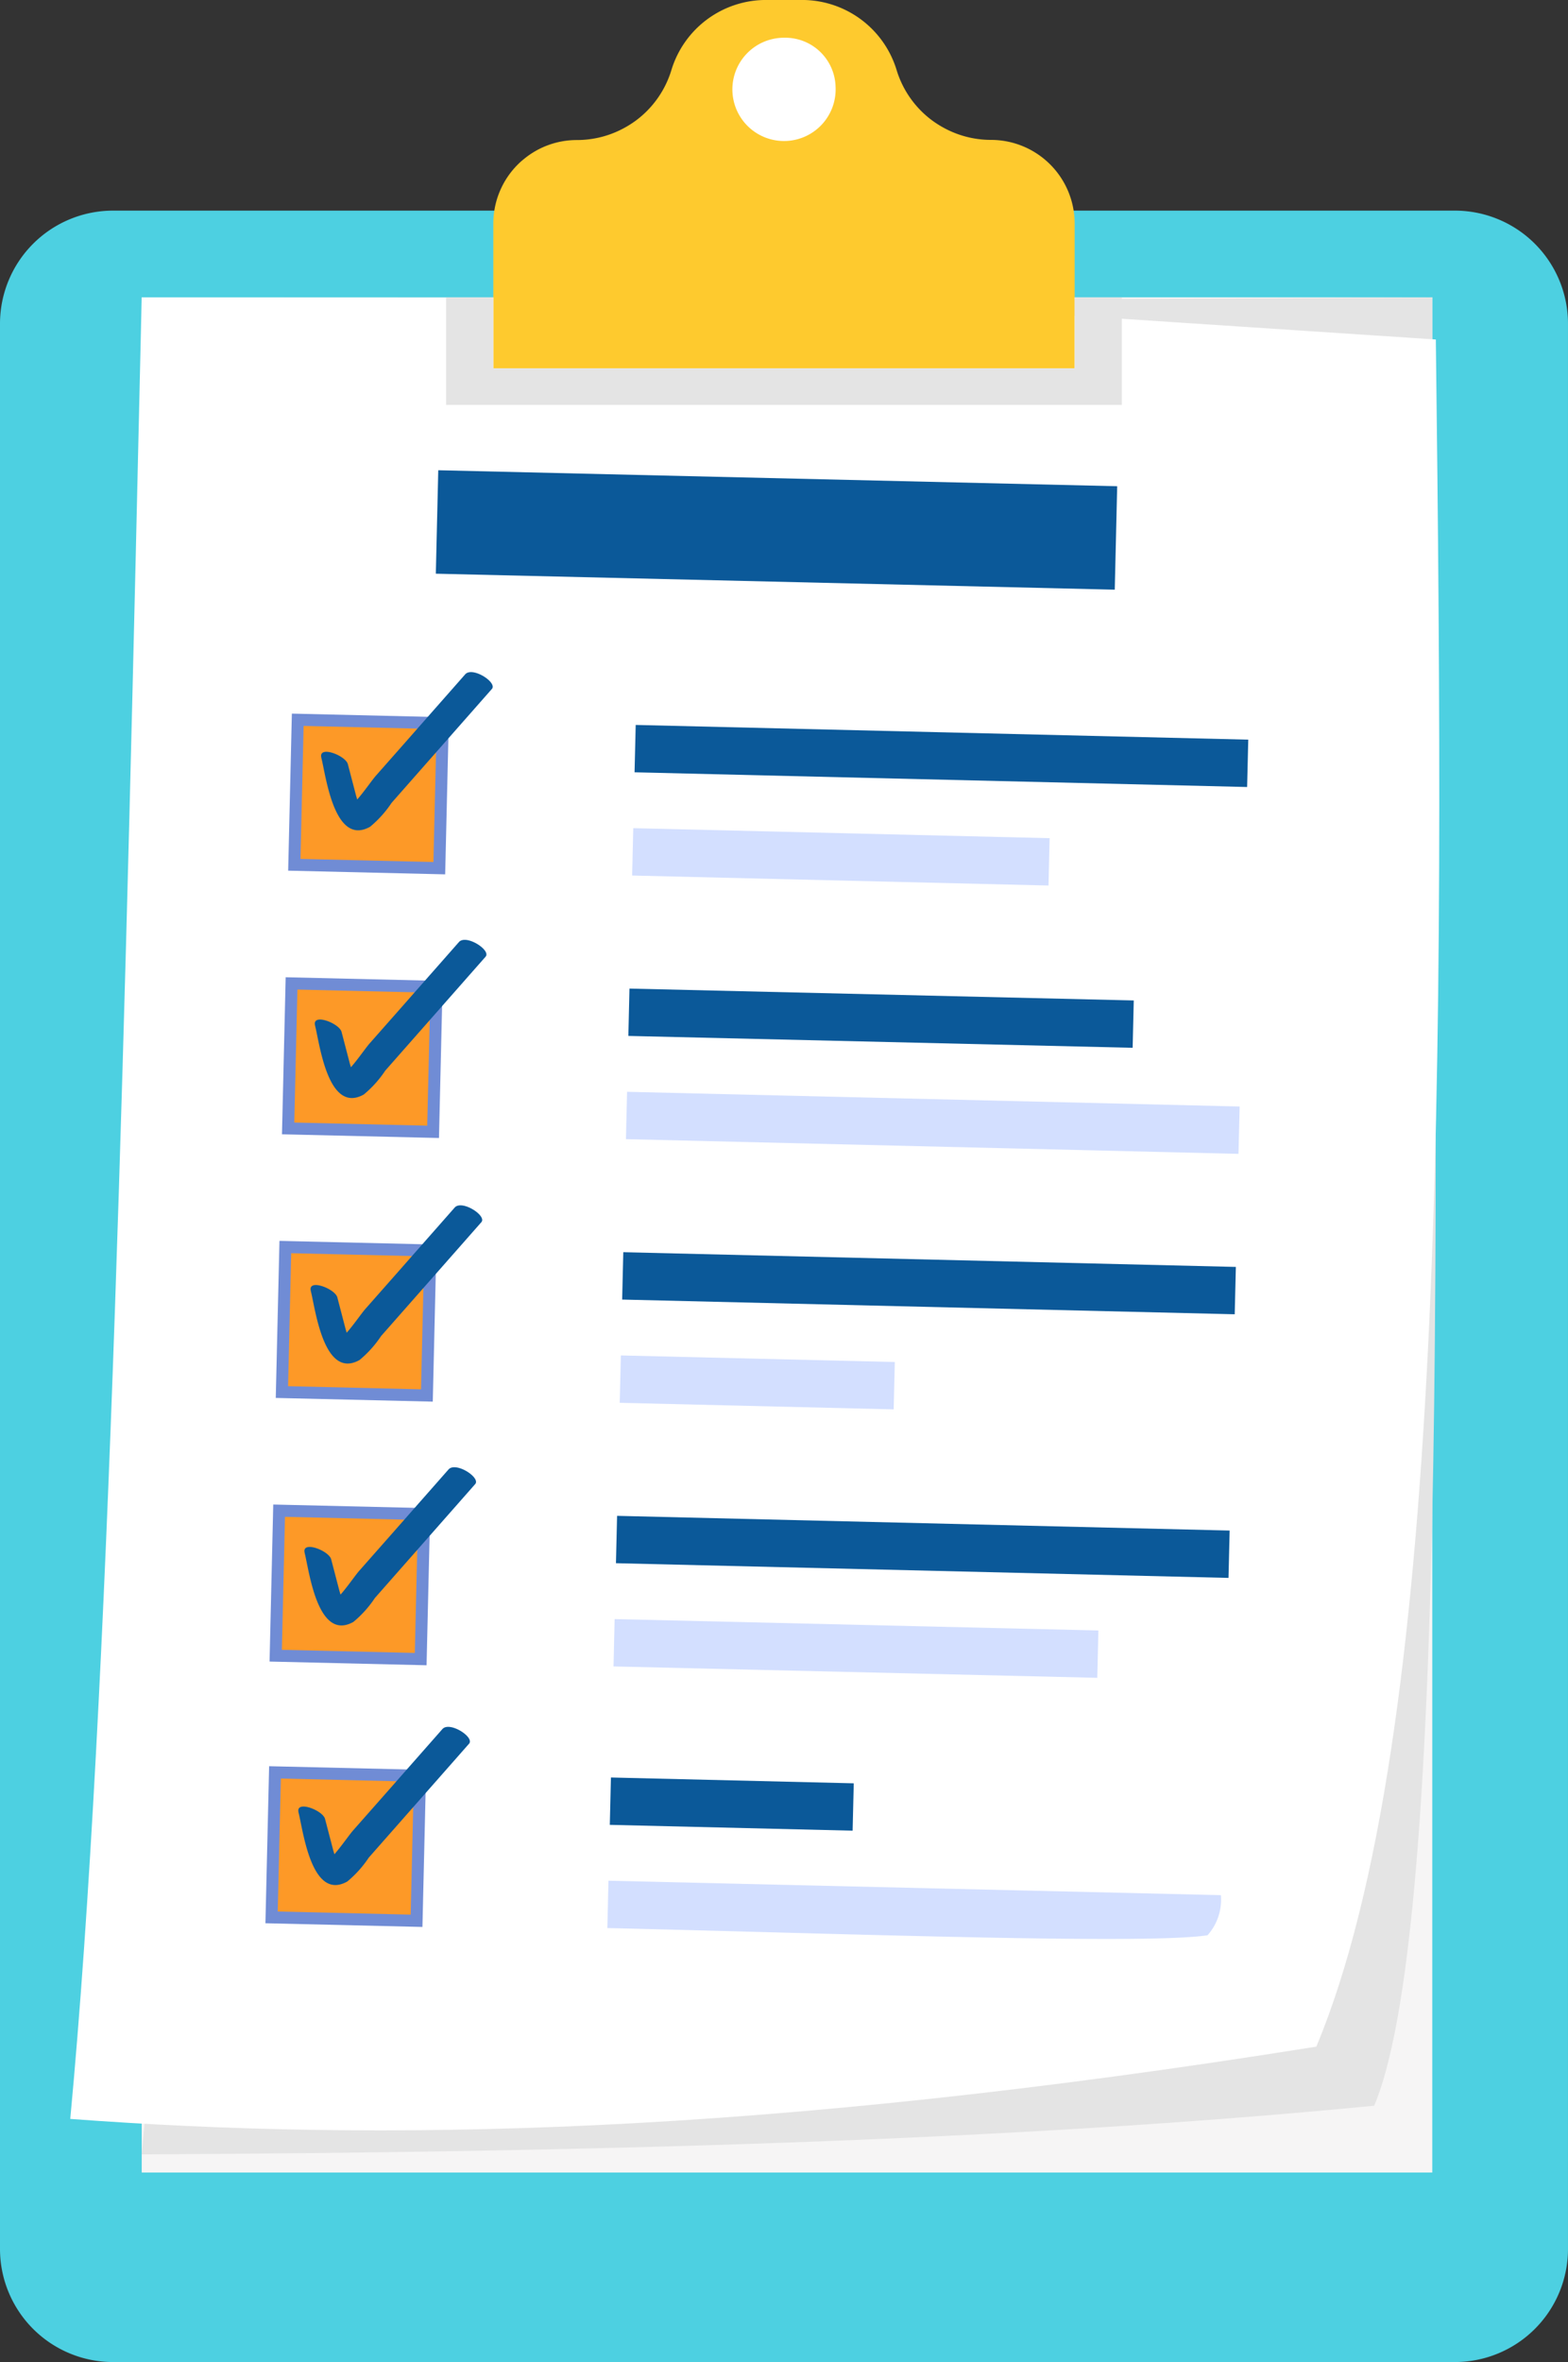 <svg xmlns="http://www.w3.org/2000/svg" xmlns:xlink="http://www.w3.org/1999/xlink" width="130.325" height="196.274" viewBox="0 0 130.325 196.274">
  <rect x="0" y="0" width="130.325" height="196.274" fill="#333333" stroke="none"/>
  <defs>
    <clipPath id="clip-path">
      <rect id="Rectángulo_320468" data-name="Rectángulo 320468" width="130.325" height="196.274" transform="translate(0 0)" fill="none"/>
    </clipPath>
  </defs>
  <g id="Grupo_930097" data-name="Grupo 930097" transform="translate(0 -0.003)">
    <g id="Grupo_930096" data-name="Grupo 930096" transform="translate(0 0.003)" clip-path="url(#clip-path)">
      <path id="Trazado_741357" data-name="Trazado 741357" d="M120.924,317.137H9.4a9.4,9.4,0,0,1-9.4-9.4V147.765a9.4,9.4,0,0,1,9.4-9.4H120.924a9.4,9.4,0,0,1,9.4,9.4V307.736a9.4,9.4,0,0,1-9.4,9.4" transform="translate(0 -120.863)" fill="#4dd0e1"/>
      <rect id="Rectángulo_320447" data-name="Rectángulo 320447" width="107.267" height="155.819" transform="translate(11.778 24.706)" fill="#f6f5f5"/>
      <path id="Trazado_741358" data-name="Trazado 741358" d="M200.378,195.329c.034,60.761,1.995,134.042-4.83,150.267-30.062,2.929-65.262,3.869-102.439,4.044L107.24,195.8Z" transform="translate(-81.332 -170.622)" fill="#e4e4e4"/>
      <path id="Trazado_741359" data-name="Trazado 741359" d="M149.734,340.734c-46.856,7.5-78.173,7.894-103.572,6.008,3.292-35.038,4.611-93.245,5.938-151.358l56.463.125,51.1,3.373c.745,60.316.826,116.03-9.93,141.851" transform="translate(-40.323 -170.671)" fill="#fff"/>
      <rect id="Rectángulo_320448" data-name="Rectángulo 320448" width="8.598" height="56.445" transform="translate(36.224 47.671) rotate(-88.652)" fill="#0b5999"/>
      <rect id="Rectángulo_320449" data-name="Rectángulo 320449" width="3.935" height="50.913" transform="matrix(0.024, -1, 1, 0.024, 52.742, 64.174)" fill="#0b5999"/>
      <rect id="Rectángulo_320450" data-name="Rectángulo 320450" width="3.935" height="34.606" transform="matrix(0.024, -1, 1, 0.024, 52.54, 72.752)" fill="#d3dfff"/>
      <rect id="Rectángulo_320451" data-name="Rectángulo 320451" width="12.053" height="12.053" transform="translate(24.463 71.859) rotate(-88.652)" fill="#fff"/>
      <path id="Trazado_741369" data-name="Trazado 741369" d="M0,0H12.053V12.053H0Z" transform="translate(24.463 71.859) rotate(-88.652)" fill="#fd9927" stroke="#708cd5" stroke-width="1"/>
      <path id="Trazado_741360" data-name="Trazado 741360" d="M211.005,448.668c.372,1.424,1.059,7.39,4.047,5.722a9.1,9.1,0,0,0,1.788-1.987l2.779-3.155,5.559-6.311c.475-.539-1.622-1.891-2.218-1.215l-4.941,5.61-2.471,2.8c-.571.649-1.893,2.741-2.741,2.927l1.383.447c.326.267-.28-1.628-.293-1.679l-.689-2.64c-.19-.727-2.484-1.6-2.2-.524" transform="translate(-184.295 -385.688)" fill="#0b5999"/>
      <rect id="Rectángulo_320453" data-name="Rectángulo 320453" width="3.935" height="41.926" transform="translate(52.226 86.08) rotate(-88.652)" fill="#0b5999"/>
      <rect id="Rectángulo_320454" data-name="Rectángulo 320454" width="3.935" height="50.913" transform="matrix(0.024, -1, 1, 0.024, 52.025, 94.658)" fill="#d3dfff"/>
      <rect id="Rectángulo_320455" data-name="Rectángulo 320455" width="12.053" height="12.053" transform="translate(23.948 93.766) rotate(-88.652)" fill="#fff"/>
      <rect id="Rectángulo_320456" data-name="Rectángulo 320456" width="12.053" height="12.053" transform="translate(23.948 93.766) rotate(-88.652)" fill="#fd9927" stroke="#708cd5" stroke-miterlimit="10" stroke-width="1"/>
      <path id="Trazado_741361" data-name="Trazado 741361" d="M206.866,624.546c.372,1.424,1.059,7.39,4.047,5.722a9.1,9.1,0,0,0,1.788-1.987l2.779-3.155,5.559-6.311c.475-.539-1.622-1.891-2.218-1.214l-4.941,5.61-2.471,2.8c-.571.649-1.893,2.742-2.741,2.927l1.383.447c.326.267-.28-1.628-.293-1.679l-.689-2.64c-.19-.727-2.484-1.6-2.2-.524" transform="translate(-180.679 -539.319)" fill="#0b5999"/>
      <rect id="Rectángulo_320457" data-name="Rectángulo 320457" width="3.935" height="50.913" transform="matrix(0.024, -1, 1, 0.024, 51.711, 107.987)" fill="#0b5999"/>
      <rect id="Rectángulo_320458" data-name="Rectángulo 320458" width="3.935" height="22.769" transform="matrix(0.024, -1, 1, 0.024, 51.509, 116.565)" fill="#d3dfff"/>
      <rect id="Rectángulo_320459" data-name="Rectángulo 320459" width="12.053" height="12.053" transform="translate(23.432 115.673) rotate(-88.652)" fill="#fff"/>
      <rect id="Rectángulo_320460" data-name="Rectángulo 320460" width="12.053" height="12.053" transform="translate(23.432 115.673) rotate(-88.652)" fill="#fd9927" stroke="#708cd5" stroke-miterlimit="10" stroke-width="1"/>
      <path id="Trazado_741362" data-name="Trazado 741362" d="M204.083,798.968c.372,1.424,1.059,7.39,4.047,5.722a9.1,9.1,0,0,0,1.788-1.987l2.779-3.155,5.559-6.311c.475-.539-1.622-1.891-2.218-1.215l-4.941,5.61-2.471,2.8c-.571.649-1.893,2.742-2.741,2.927l1.383.447c.326.267-.28-1.628-.293-1.679l-.689-2.64c-.19-.727-2.484-1.6-2.2-.524" transform="translate(-178.248 -691.679)" fill="#0b5999"/>
      <rect id="Rectángulo_320461" data-name="Rectángulo 320461" width="3.935" height="50.913" transform="matrix(0.024, -1, 1, 0.024, 51.195, 129.894)" fill="#0b5999"/>
      <rect id="Rectángulo_320462" data-name="Rectángulo 320462" width="3.935" height="40.219" transform="translate(50.993 138.472) rotate(-88.652)" fill="#d3dfff"/>
      <rect id="Rectángulo_320463" data-name="Rectángulo 320463" width="12.053" height="12.053" transform="translate(22.916 137.579) rotate(-88.652)" fill="#fff"/>
      <rect id="Rectángulo_320464" data-name="Rectángulo 320464" width="12.053" height="12.053" transform="translate(22.916 137.579) rotate(-88.652)" fill="#fd9927" stroke="#708cd5" stroke-miterlimit="10" stroke-width="1"/>
      <path id="Trazado_741363" data-name="Trazado 741363" d="M200.033,971.022c.372,1.424,1.059,7.39,4.047,5.722a9.1,9.1,0,0,0,1.788-1.987l2.779-3.156,5.559-6.311c.475-.539-1.622-1.891-2.218-1.215l-4.941,5.61-2.471,2.8c-.571.649-1.893,2.741-2.741,2.927l1.383.447c.326.267-.28-1.628-.293-1.679l-.689-2.64c-.19-.727-2.484-1.6-2.2-.524" transform="translate(-174.71 -841.97)" fill="#0b5999"/>
      <rect id="Rectángulo_320465" data-name="Rectángulo 320465" width="3.935" height="20.182" transform="matrix(0.024, -1, 1, 0.024, 50.684, 151.635)" fill="#0b5999"/>
      <path id="Trazado_741364" data-name="Trazado 741364" d="M450.092,1236.716l-50.9-1.2-.093,3.934c19.692.462,44.766,1.385,49.882.6a4.417,4.417,0,0,0,1.11-3.336" transform="translate(-348.619 -1079.239)" fill="#d3dfff"/>
      <rect id="Rectángulo_320466" data-name="Rectángulo 320466" width="12.053" height="12.053" transform="translate(22.573 159.324) rotate(-88.652)" fill="#fff"/>
      <rect id="Rectángulo_320467" data-name="Rectángulo 320467" width="12.053" height="12.053" transform="translate(22.573 159.324) rotate(-88.652)" fill="#fd9927" stroke="#708cd5" stroke-miterlimit="10" stroke-width="1"/>
      <path id="Trazado_741365" data-name="Trazado 741365" d="M196.019,1141.571c.372,1.424,1.059,7.39,4.047,5.722a9.1,9.1,0,0,0,1.788-1.987l2.779-3.156,5.558-6.311c.475-.539-1.622-1.891-2.218-1.214l-4.941,5.61-2.471,2.8c-.571.649-1.893,2.742-2.741,2.927l1.383.447c.326.267-.28-1.628-.293-1.679l-.689-2.64c-.19-.727-2.484-1.6-2.2-.524" transform="translate(-171.204 -990.947)" fill="#0b5999"/>
      <path id="Trazado_741366" data-name="Trazado 741366" d="M372.478,18.586V30.612H324.159V18.586a6.942,6.942,0,0,1,2.034-4.913,5.734,5.734,0,0,1,.491-.44,6.9,6.9,0,0,1,4.422-1.594,8.182,8.182,0,0,0,3.552-.809,8.52,8.52,0,0,0,1.336-.8,8.176,8.176,0,0,0,2.965-4.2A8.211,8.211,0,0,1,346.811,0h3.015a8.211,8.211,0,0,1,7.852,5.818,8.177,8.177,0,0,0,2.965,4.2,8.522,8.522,0,0,0,1.336.8,8.182,8.182,0,0,0,3.552.809,6.956,6.956,0,0,1,6.947,6.947" transform="translate(-283.157 -0.002)" fill="#feca2e"/>
      <path id="Trazado_741367" data-name="Trazado 741367" d="M349.32,195.323v8.94H293.159v-8.94h3.921v5.9H345.4v-5.9Z" transform="translate(-256.078 -170.617)" fill="#e4e4e4"/>
      <path id="Trazado_741368" data-name="Trazado 741368" d="M489.854,28.866a4.291,4.291,0,1,1-4.286-4.073,4.184,4.184,0,0,1,4.286,4.073" transform="translate(-420.405 -21.657)" fill="#fff"/>
    </g>
  </g>
</svg>

